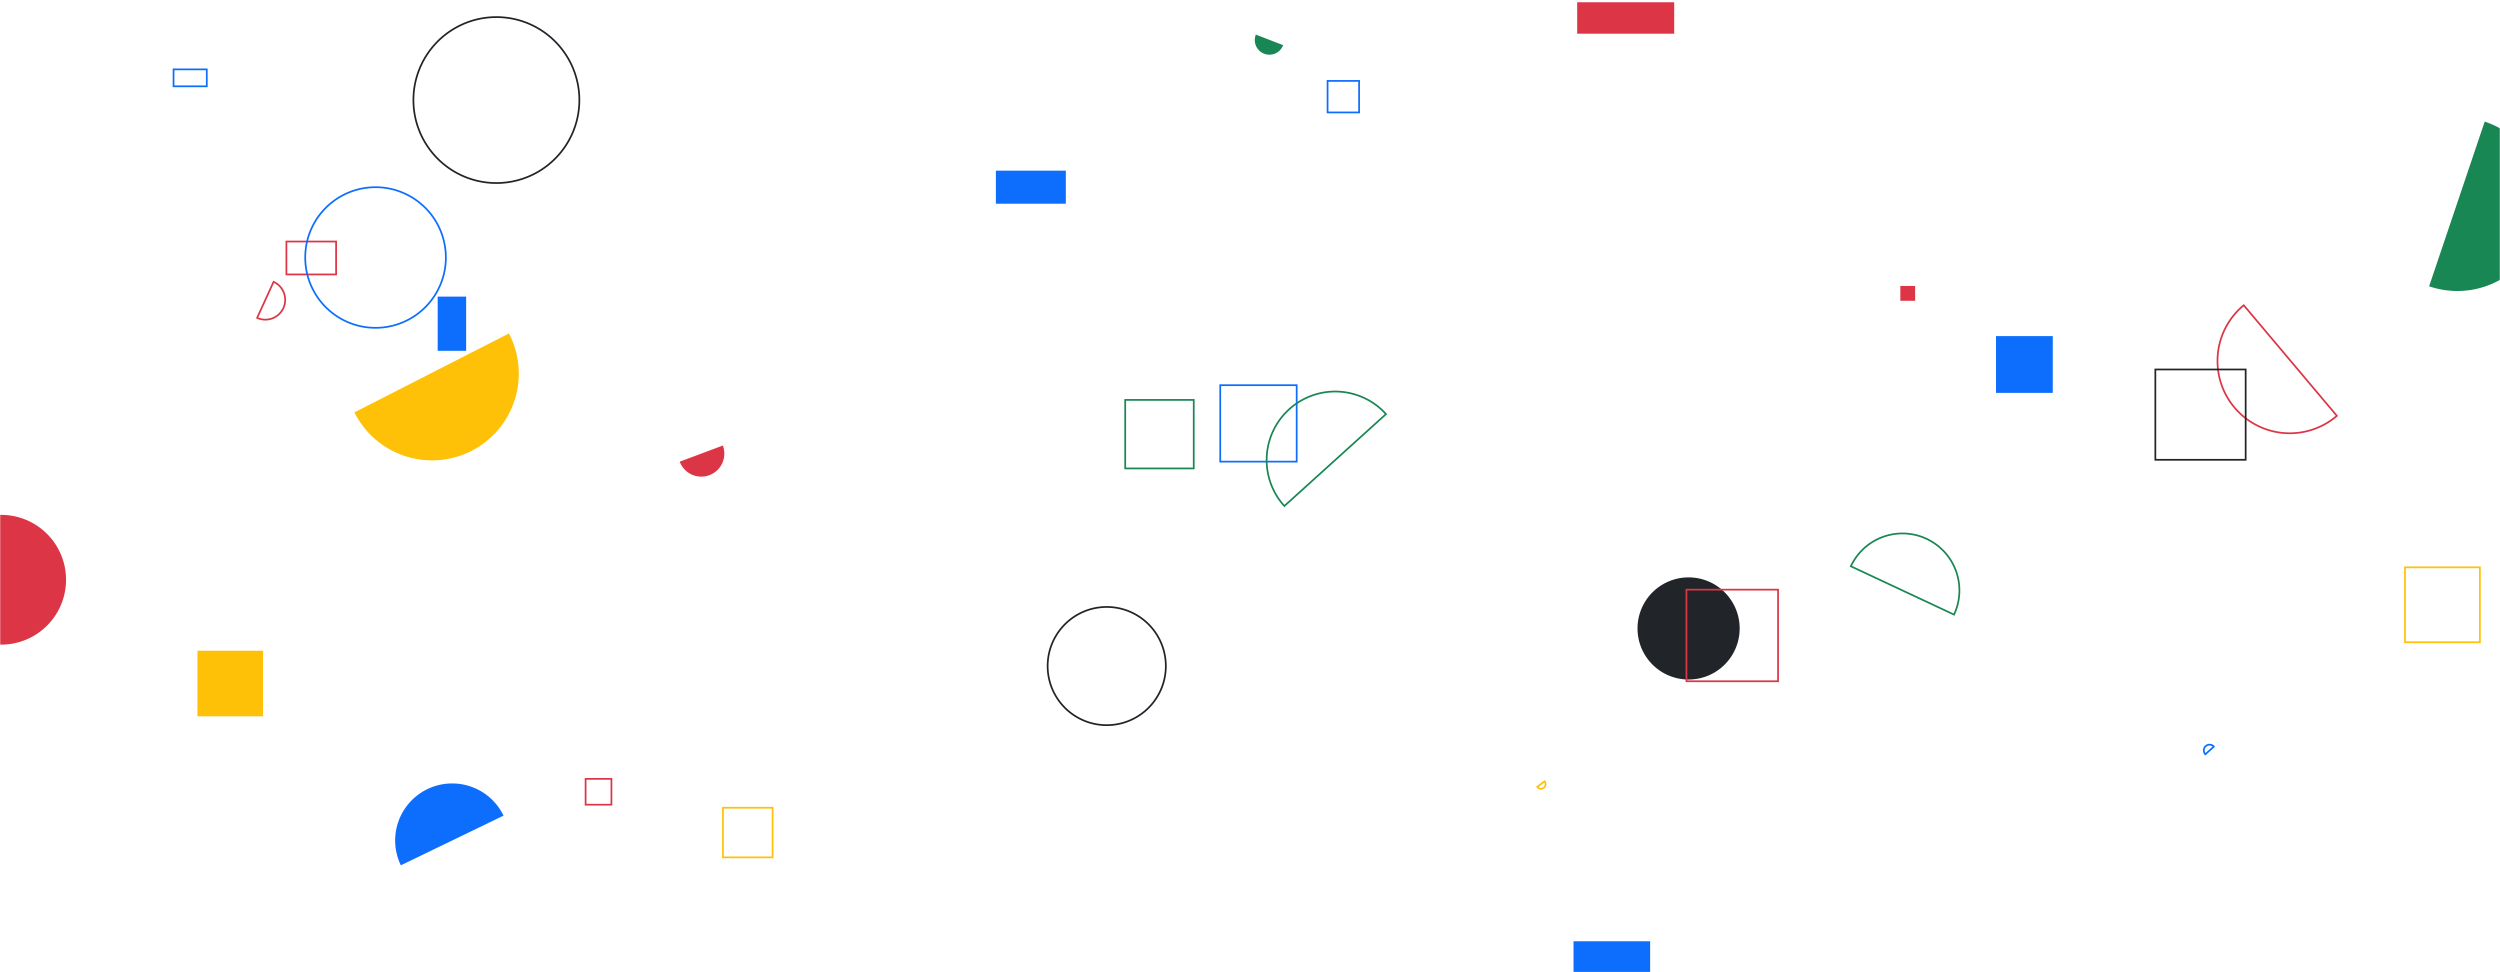<svg xmlns="http://www.w3.org/2000/svg" version="1.1" xmlns:xlink="http://www.w3.org/1999/xlink" xmlns:svgjs="http://svgjs.com/svgjs" width="1440" height="560" preserveAspectRatio="none" viewBox="0 0 1440 560"><g mask="url(&quot;#SvgjsMask1018&quot;)" fill="none"><path d="M238.13 57.64 a47.79 47.79 0 1 0 95.58 0 a47.79 47.79 0 1 0 -95.58 0z" stroke="rgba(33, 37, 41, 1)"></path><path d="M391.52 265.92a13.27 13.27 0 1 0 24.86-9.3z" fill="rgba(220, 53, 69, 1)"></path><path d="M573.63 98.3L613.92 98.3L613.92 117.34L573.63 117.34z" fill="rgba(13, 110, 253, 1)"></path><path d="M702.86 221.87L746.89 221.87L746.89 265.9L702.86 265.9z" stroke="rgba(13, 110, 253, 1)"></path><path d="M1094.59 164.72L1103.12 164.72L1103.12 173.25L1094.59 173.25z" fill="rgba(220, 53, 69, 1)"></path><path d="M148.11 183.09a11.41 11.41 0 1 0 9.48-20.76z" stroke="rgba(220, 53, 69, 1)"></path><path d="M113.73 374.82L151.51 374.82L151.51 412.6L113.73 412.6z" fill="rgba(255, 193, 7, 1)"></path><path d="M-36.7 333.94 a37.37 37.37 0 1 0 74.74 0 a37.37 37.37 0 1 0 -74.74 0z" fill="rgba(220, 53, 69, 1)"></path><path d="M603.44 383.65 a34.04 34.04 0 1 0 68.08 0 a34.04 34.04 0 1 0 -68.08 0z" stroke="rgba(33, 37, 41, 1)"></path><path d="M1275.18 430.04a3.31 3.31 0 1 0-4.91 4.44z" stroke="rgba(13, 110, 253, 1)"></path><path d="M906.35 542.17L950.48 542.17L950.48 586.3L906.35 586.3z" fill="rgba(13, 110, 253, 1)"></path><path d="M164.97 139.12L193.6 139.12L193.6 158.08L164.97 158.08z" stroke="rgba(220, 53, 69, 1)"></path><path d="M908.46 1.3L964.34 1.3L964.34 19.41L908.46 19.41z" fill="rgba(220, 53, 69, 1)"></path><path d="M337.3 448.62L352.18 448.62L352.18 463.5L337.3 463.5z" stroke="rgba(220, 53, 69, 1)"></path><path d="M252.1 170.85L268.5 170.85L268.5 202.07L252.1 202.07z" fill="rgba(13, 110, 253, 1)"></path><path d="M1385.27 326.78L1428.42 326.78L1428.42 369.93L1385.27 369.93z" stroke="rgba(255, 193, 7, 1)"></path><path d="M885.45 453.22a2.64 2.64 0 1 0 4.22-3.17z" stroke="rgba(255, 193, 7, 1)"></path><path d="M1399.17 164.9a50.06 50.06 0 1 0 32.02-94.86z" fill="rgba(25, 135, 84, 1)"></path><path d="M1125.52 354.01a32.81 32.81 0 1 0-59.43-27.84z" stroke="rgba(25, 135, 84, 1)"></path><path d="M416.42 465.26L445 465.26L445 493.84L416.42 493.84z" stroke="rgba(255, 193, 7, 1)"></path><path d="M175.81 148.33 a40.5 40.5 0 1 0 81 0 a40.5 40.5 0 1 0 -81 0z" stroke="rgba(13, 110, 253, 1)"></path><path d="M764.68 46.6L782.84 46.6L782.84 64.76L764.68 64.76z" stroke="rgba(13, 110, 253, 1)"></path><path d="M723.37 19.94a8.42 8.42 0 1 0 15.71 6.06z" fill="rgba(25, 135, 84, 1)"></path><path d="M1292.4 175.82a41.64 41.64 0 1 0 53.64 63.7z" stroke="rgba(220, 53, 69, 1)"></path><path d="M99.96 39.96L119.1 39.96L119.1 49.72L99.96 49.72z" stroke="rgba(13, 110, 253, 1)"></path><path d="M943.21 361.99 a29.42 29.42 0 1 0 58.84 0 a29.42 29.42 0 1 0 -58.84 0z" fill="rgba(33, 37, 41, 1)"></path><path d="M798.34 238.52a39.47 39.47 0 1 0-58.55 52.95z" stroke="rgba(25, 135, 84, 1)"></path><path d="M971.4 339.64L1024.16 339.64L1024.16 392.4L971.4 392.4z" stroke="rgba(220, 53, 69, 1)"></path><path d="M648.12 230.35L687.59 230.35L687.59 269.82L648.12 269.82z" stroke="rgba(25, 135, 84, 1)"></path><path d="M1149.7 193.6L1182.4 193.6L1182.4 226.3L1149.7 226.3z" fill="rgba(13, 110, 253, 1)"></path><path d="M290.04 469.81a32.85 32.85 0 1 0-59.15 28.61z" fill="rgba(13, 110, 253, 1)"></path><path d="M1241.48 212.82L1293.5 212.82L1293.5 264.84L1241.48 264.84z" stroke="rgba(33, 37, 41, 1)"></path><path d="M204.13 237.53a49.98 49.98 0 1 0 89.02-45.46z" fill="rgba(255, 193, 7, 1)"></path></g><defs><mask id="SvgjsMask1018"><rect width="1440" height="560" fill="#ffffff"></rect></mask></defs></svg>